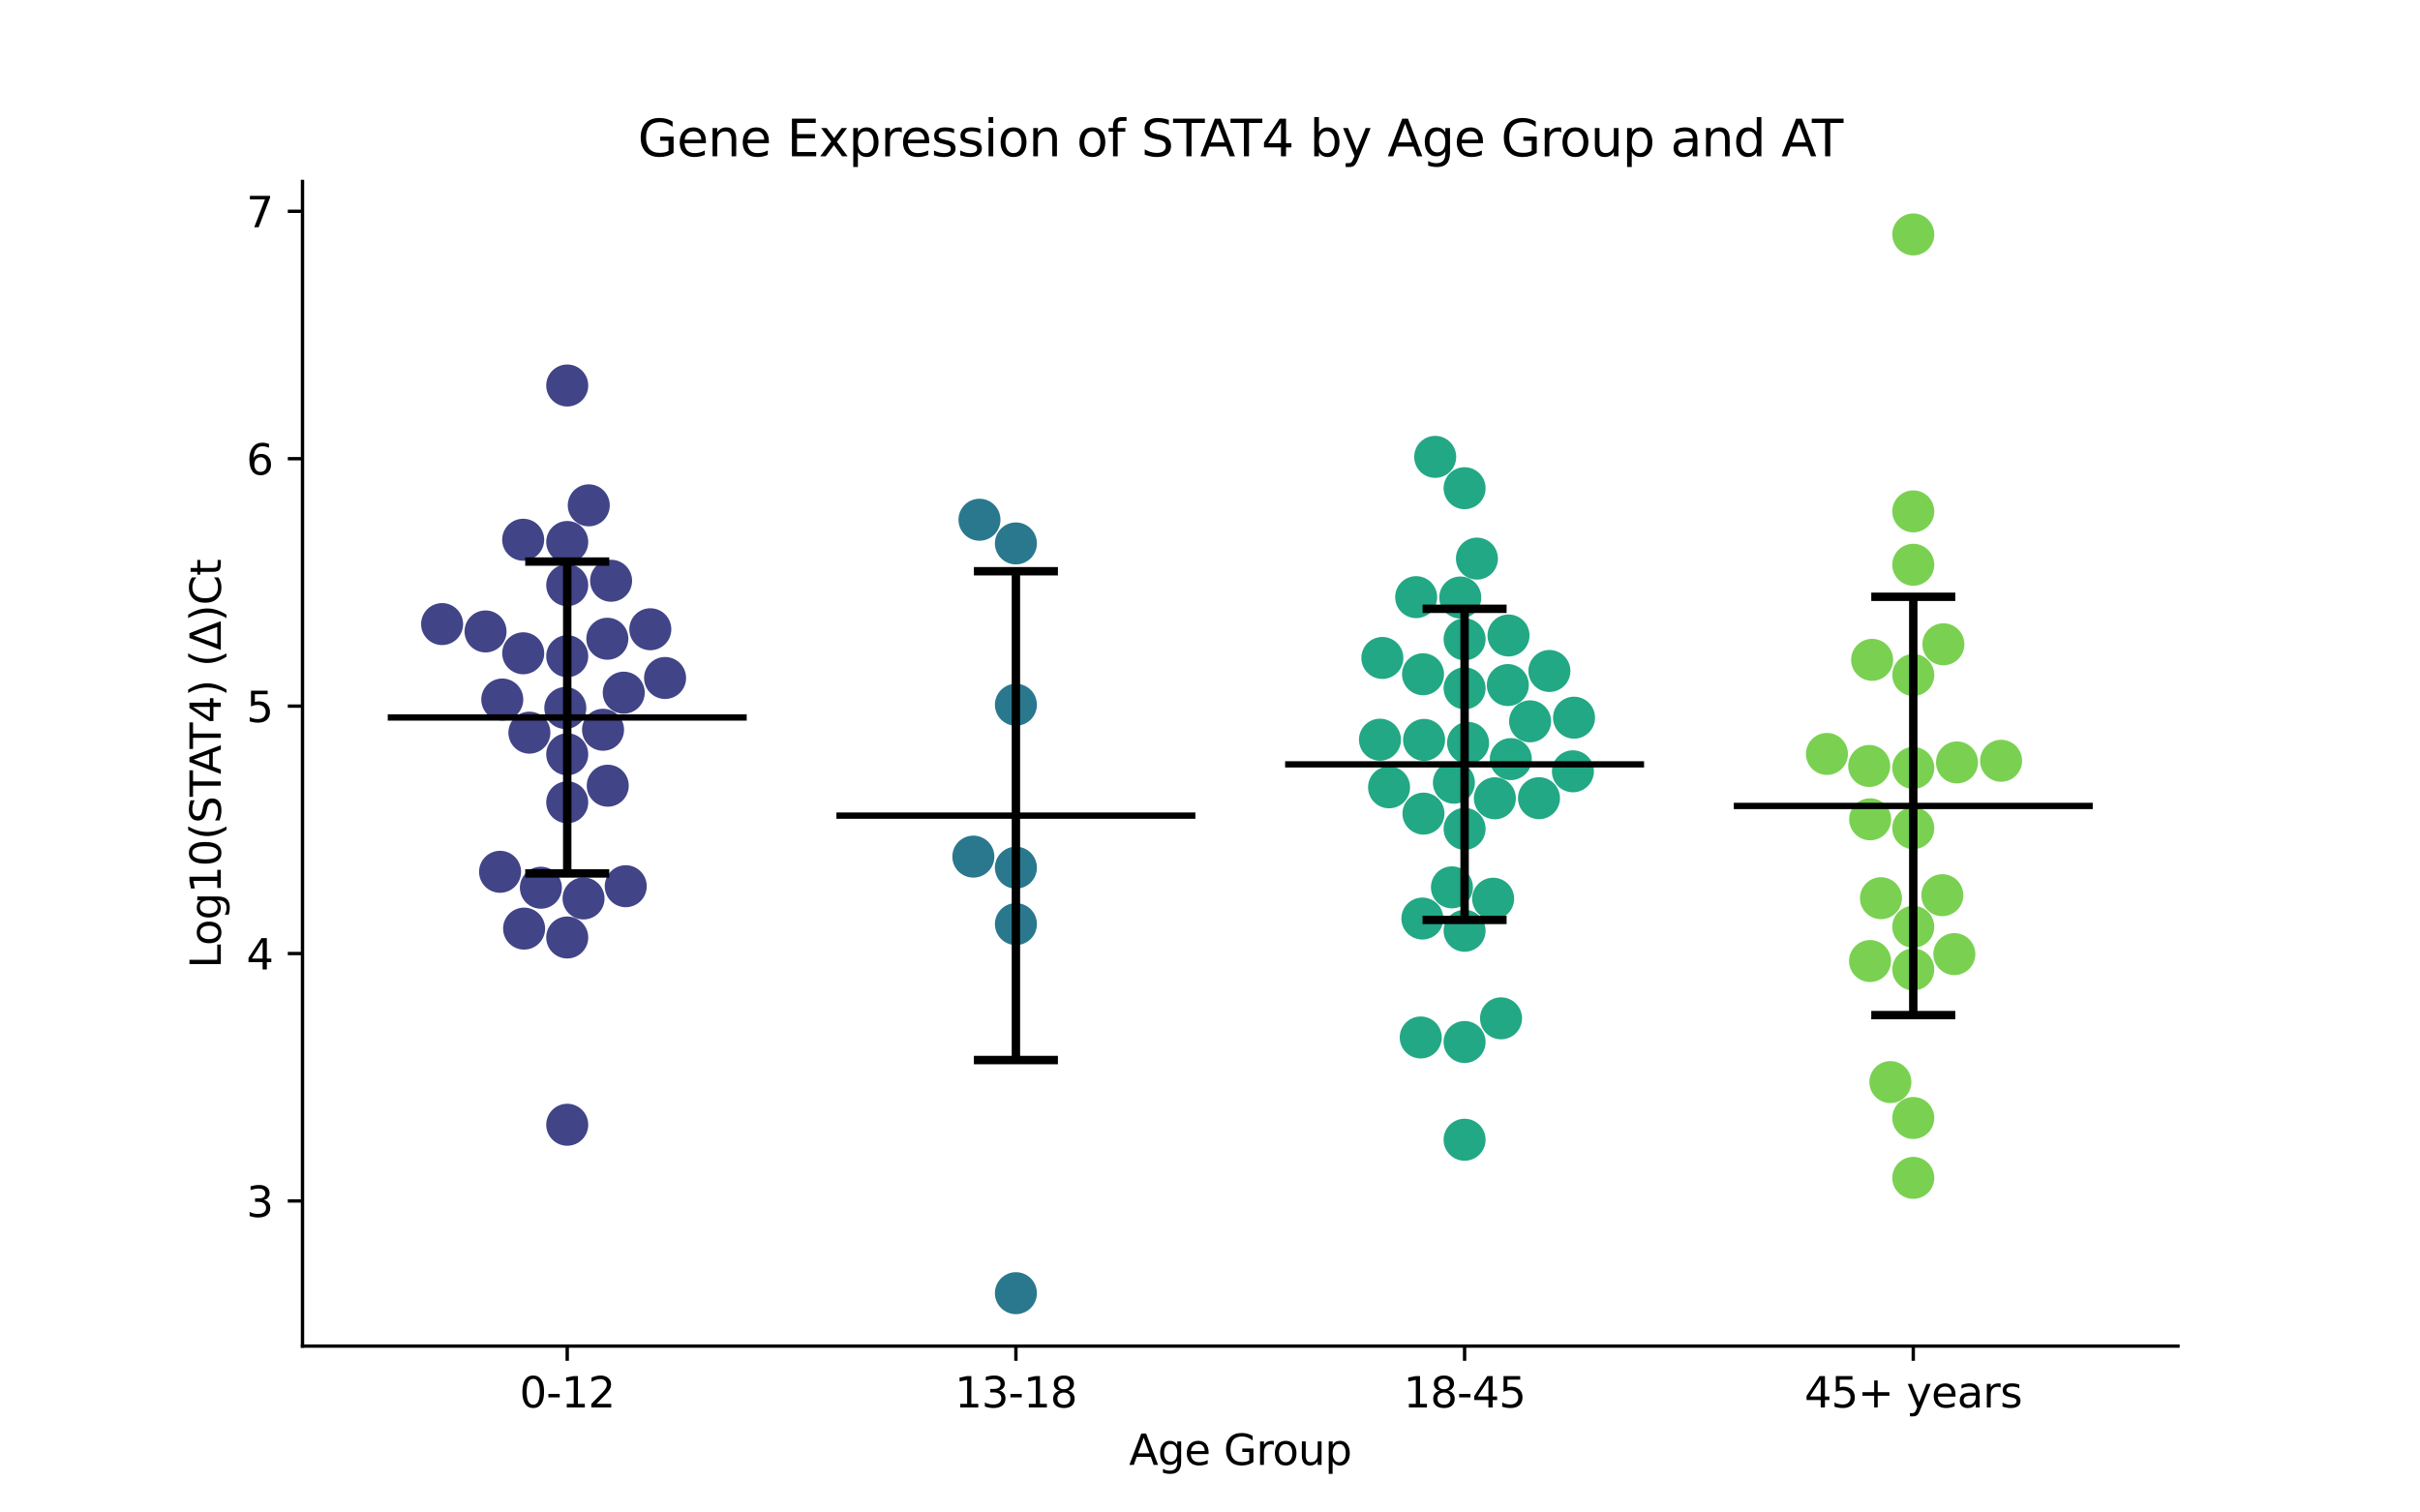 <?xml version="1.0" encoding="utf-8" standalone="no"?>
<!DOCTYPE svg PUBLIC "-//W3C//DTD SVG 1.1//EN"
  "http://www.w3.org/Graphics/SVG/1.1/DTD/svg11.dtd">
<svg xmlns:xlink="http://www.w3.org/1999/xlink" width="576pt" height="360pt" viewBox="0 0 576 360" xmlns="http://www.w3.org/2000/svg" version="1.1">
 <defs>
  <style type="text/css">*{stroke-linejoin: round; stroke-linecap: butt}</style>
 </defs>
 <g id="figure_1">
  <g id="patch_1">
   <path d="M 0 360 
L 576 360 
L 576 0 
L 0 0 
z
" style="fill: #ffffff"/>
  </g>
  <g id="axes_1">
   <g id="patch_2">
    <path d="M 72 320.4 
L 518.4 320.4 
L 518.4 43.2 
L 72 43.2 
z
" style="fill: #ffffff"/>
   </g>
   <g id="PathCollection_1">
    <defs>
     <path id="C0_0_01f8e8cace" d="M 0 5 
C 1.326 5 2.598 4.473 3.536 3.536 
C 4.473 2.598 5 1.326 5 -0 
C 5 -1.326 4.473 -2.598 3.536 -3.536 
C 2.598 -4.473 1.326 -5 0 -5 
C -1.326 -5 -2.598 -4.473 -3.536 -3.536 
C -4.473 -2.598 -5 -1.326 -5 0 
C -5 1.326 -4.473 2.598 -3.536 3.536 
C -2.598 4.473 -1.326 5 0 5 
z
"/>
    </defs>
    <g clip-path="url(#p1a1a4880b8)">
     <use xlink:href="#C0_0_01f8e8cace" x="135.009" y="267.712" style="fill: #414487"/>
    </g>
    <g clip-path="url(#p1a1a4880b8)">
     <use xlink:href="#C0_0_01f8e8cace" x="140.138" y="120.281" style="fill: #414487"/>
    </g>
    <g clip-path="url(#p1a1a4880b8)">
     <use xlink:href="#C0_0_01f8e8cace" x="124.524" y="128.469" style="fill: #414487"/>
    </g>
    <g clip-path="url(#p1a1a4880b8)">
     <use xlink:href="#C0_0_01f8e8cace" x="119.55" y="166.5" style="fill: #414487"/>
    </g>
    <g clip-path="url(#p1a1a4880b8)">
     <use xlink:href="#C0_0_01f8e8cace" x="145.45" y="138.232" style="fill: #414487"/>
    </g>
    <g clip-path="url(#p1a1a4880b8)">
     <use xlink:href="#C0_0_01f8e8cace" x="135.009" y="179.534" style="fill: #414487"/>
    </g>
    <g clip-path="url(#p1a1a4880b8)">
     <use xlink:href="#C0_0_01f8e8cace" x="135.009" y="91.756" style="fill: #414487"/>
    </g>
    <g clip-path="url(#p1a1a4880b8)">
     <use xlink:href="#C0_0_01f8e8cace" x="126.007" y="174.386" style="fill: #414487"/>
    </g>
    <g clip-path="url(#p1a1a4880b8)">
     <use xlink:href="#C0_0_01f8e8cace" x="144.654" y="187.012" style="fill: #414487"/>
    </g>
    <g clip-path="url(#p1a1a4880b8)">
     <use xlink:href="#C0_0_01f8e8cace" x="144.558" y="152.033" style="fill: #414487"/>
    </g>
    <g clip-path="url(#p1a1a4880b8)">
     <use xlink:href="#C0_0_01f8e8cace" x="135.009" y="190.963" style="fill: #414487"/>
    </g>
    <g clip-path="url(#p1a1a4880b8)">
     <use xlink:href="#C0_0_01f8e8cace" x="135.009" y="156.191" style="fill: #414487"/>
    </g>
    <g clip-path="url(#p1a1a4880b8)">
     <use xlink:href="#C0_0_01f8e8cace" x="154.787" y="149.775" style="fill: #414487"/>
    </g>
    <g clip-path="url(#p1a1a4880b8)">
     <use xlink:href="#C0_0_01f8e8cace" x="135.009" y="139.283" style="fill: #414487"/>
    </g>
    <g clip-path="url(#p1a1a4880b8)">
     <use xlink:href="#C0_0_01f8e8cace" x="124.746" y="221.025" style="fill: #414487"/>
    </g>
    <g clip-path="url(#p1a1a4880b8)">
     <use xlink:href="#C0_0_01f8e8cace" x="105.228" y="148.545" style="fill: #414487"/>
    </g>
    <g clip-path="url(#p1a1a4880b8)">
     <use xlink:href="#C0_0_01f8e8cace" x="148.938" y="210.935" style="fill: #414487"/>
    </g>
    <g clip-path="url(#p1a1a4880b8)">
     <use xlink:href="#C0_0_01f8e8cace" x="134.551" y="168.519" style="fill: #414487"/>
    </g>
    <g clip-path="url(#p1a1a4880b8)">
     <use xlink:href="#C0_0_01f8e8cace" x="135.009" y="223.138" style="fill: #414487"/>
    </g>
    <g clip-path="url(#p1a1a4880b8)">
     <use xlink:href="#C0_0_01f8e8cace" x="138.893" y="213.847" style="fill: #414487"/>
    </g>
    <g clip-path="url(#p1a1a4880b8)">
     <use xlink:href="#C0_0_01f8e8cace" x="124.534" y="155.495" style="fill: #414487"/>
    </g>
    <g clip-path="url(#p1a1a4880b8)">
     <use xlink:href="#C0_0_01f8e8cace" x="119.025" y="207.505" style="fill: #414487"/>
    </g>
    <g clip-path="url(#p1a1a4880b8)">
     <use xlink:href="#C0_0_01f8e8cace" x="135.009" y="129.006" style="fill: #414487"/>
    </g>
    <g clip-path="url(#p1a1a4880b8)">
     <use xlink:href="#C0_0_01f8e8cace" x="158.301" y="161.373" style="fill: #414487"/>
    </g>
    <g clip-path="url(#p1a1a4880b8)">
     <use xlink:href="#C0_0_01f8e8cace" x="143.534" y="173.697" style="fill: #414487"/>
    </g>
    <g clip-path="url(#p1a1a4880b8)">
     <use xlink:href="#C0_0_01f8e8cace" x="115.566" y="150.294" style="fill: #414487"/>
    </g>
    <g clip-path="url(#p1a1a4880b8)">
     <use xlink:href="#C0_0_01f8e8cace" x="128.74" y="211.298" style="fill: #414487"/>
    </g>
    <g clip-path="url(#p1a1a4880b8)">
     <use xlink:href="#C0_0_01f8e8cace" x="148.463" y="164.867" style="fill: #414487"/>
    </g>
   </g>
   <g id="PathCollection_2">
    <defs>
     <path id="C1_0_da33f4b03c" d="M 0 5 
C 1.326 5 2.598 4.473 3.536 3.536 
C 4.473 2.598 5 1.326 5 -0 
C 5 -1.326 4.473 -2.598 3.536 -3.536 
C 2.598 -4.473 1.326 -5 0 -5 
C -1.326 -5 -2.598 -4.473 -3.536 -3.536 
C -4.473 -2.598 -5 -1.326 -5 0 
C -5 1.326 -4.473 2.598 -3.536 3.536 
C -2.598 4.473 -1.326 5 0 5 
z
"/>
    </defs>
    <g clip-path="url(#p1a1a4880b8)">
     <use xlink:href="#C1_0_da33f4b03c" x="241.803" y="307.8" style="fill: #2a788e"/>
    </g>
    <g clip-path="url(#p1a1a4880b8)">
     <use xlink:href="#C1_0_da33f4b03c" x="241.803" y="129.346" style="fill: #2a788e"/>
    </g>
    <g clip-path="url(#p1a1a4880b8)">
     <use xlink:href="#C1_0_da33f4b03c" x="233.131" y="123.708" style="fill: #2a788e"/>
    </g>
    <g clip-path="url(#p1a1a4880b8)">
     <use xlink:href="#C1_0_da33f4b03c" x="241.803" y="206.521" style="fill: #2a788e"/>
    </g>
    <g clip-path="url(#p1a1a4880b8)">
     <use xlink:href="#C1_0_da33f4b03c" x="231.672" y="203.894" style="fill: #2a788e"/>
    </g>
    <g clip-path="url(#p1a1a4880b8)">
     <use xlink:href="#C1_0_da33f4b03c" x="241.803" y="167.746" style="fill: #2a788e"/>
    </g>
    <g clip-path="url(#p1a1a4880b8)">
     <use xlink:href="#C1_0_da33f4b03c" x="241.803" y="219.955" style="fill: #2a788e"/>
    </g>
   </g>
   <g id="PathCollection_3">
    <defs>
     <path id="C2_0_74a6cdf546" d="M 0 5 
C 1.326 5 2.598 4.473 3.536 3.536 
C 4.473 2.598 5 1.326 5 -0 
C 5 -1.326 4.473 -2.598 3.536 -3.536 
C 2.598 -4.473 1.326 -5 0 -5 
C -1.326 -5 -2.598 -4.473 -3.536 -3.536 
C -4.473 -2.598 -5 -1.326 -5 0 
C -5 1.326 -4.473 2.598 -3.536 3.536 
C -2.598 4.473 -1.326 5 0 5 
z
"/>
    </defs>
    <g clip-path="url(#p1a1a4880b8)">
     <use xlink:href="#C2_0_74a6cdf546" x="359.595" y="180.684" style="fill: #22a884"/>
    </g>
    <g clip-path="url(#p1a1a4880b8)">
     <use xlink:href="#C2_0_74a6cdf546" x="366.305" y="189.982" style="fill: #22a884"/>
    </g>
    <g clip-path="url(#p1a1a4880b8)">
     <use xlink:href="#C2_0_74a6cdf546" x="374.647" y="170.824" style="fill: #22a884"/>
    </g>
    <g clip-path="url(#p1a1a4880b8)">
     <use xlink:href="#C2_0_74a6cdf546" x="364.187" y="171.691" style="fill: #22a884"/>
    </g>
    <g clip-path="url(#p1a1a4880b8)">
     <use xlink:href="#C2_0_74a6cdf546" x="348.597" y="152.17" style="fill: #22a884"/>
    </g>
    <g clip-path="url(#p1a1a4880b8)">
     <use xlink:href="#C2_0_74a6cdf546" x="351.532" y="132.958" style="fill: #22a884"/>
    </g>
    <g clip-path="url(#p1a1a4880b8)">
     <use xlink:href="#C2_0_74a6cdf546" x="359.053" y="151.257" style="fill: #22a884"/>
    </g>
    <g clip-path="url(#p1a1a4880b8)">
     <use xlink:href="#C2_0_74a6cdf546" x="329.024" y="156.605" style="fill: #22a884"/>
    </g>
    <g clip-path="url(#p1a1a4880b8)">
     <use xlink:href="#C2_0_74a6cdf546" x="338.954" y="176.11" style="fill: #22a884"/>
    </g>
    <g clip-path="url(#p1a1a4880b8)">
     <use xlink:href="#C2_0_74a6cdf546" x="348.597" y="163.83" style="fill: #22a884"/>
    </g>
    <g clip-path="url(#p1a1a4880b8)">
     <use xlink:href="#C2_0_74a6cdf546" x="349.427" y="176.829" style="fill: #22a884"/>
    </g>
    <g clip-path="url(#p1a1a4880b8)">
     <use xlink:href="#C2_0_74a6cdf546" x="330.62" y="187.4" style="fill: #22a884"/>
    </g>
    <g clip-path="url(#p1a1a4880b8)">
     <use xlink:href="#C2_0_74a6cdf546" x="374.378" y="183.588" style="fill: #22a884"/>
    </g>
    <g clip-path="url(#p1a1a4880b8)">
     <use xlink:href="#C2_0_74a6cdf546" x="348.597" y="221.539" style="fill: #22a884"/>
    </g>
    <g clip-path="url(#p1a1a4880b8)">
     <use xlink:href="#C2_0_74a6cdf546" x="346.055" y="186.299" style="fill: #22a884"/>
    </g>
    <g clip-path="url(#p1a1a4880b8)">
     <use xlink:href="#C2_0_74a6cdf546" x="338.55" y="218.632" style="fill: #22a884"/>
    </g>
    <g clip-path="url(#p1a1a4880b8)">
     <use xlink:href="#C2_0_74a6cdf546" x="347.569" y="142.218" style="fill: #22a884"/>
    </g>
    <g clip-path="url(#p1a1a4880b8)">
     <use xlink:href="#C2_0_74a6cdf546" x="338.812" y="193.655" style="fill: #22a884"/>
    </g>
    <g clip-path="url(#p1a1a4880b8)">
     <use xlink:href="#C2_0_74a6cdf546" x="355.391" y="213.915" style="fill: #22a884"/>
    </g>
    <g clip-path="url(#p1a1a4880b8)">
     <use xlink:href="#C2_0_74a6cdf546" x="328.454" y="176.061" style="fill: #22a884"/>
    </g>
    <g clip-path="url(#p1a1a4880b8)">
     <use xlink:href="#C2_0_74a6cdf546" x="345.584" y="211.208" style="fill: #22a884"/>
    </g>
    <g clip-path="url(#p1a1a4880b8)">
     <use xlink:href="#C2_0_74a6cdf546" x="368.782" y="159.705" style="fill: #22a884"/>
    </g>
    <g clip-path="url(#p1a1a4880b8)">
     <use xlink:href="#C2_0_74a6cdf546" x="348.597" y="197.281" style="fill: #22a884"/>
    </g>
    <g clip-path="url(#p1a1a4880b8)">
     <use xlink:href="#C2_0_74a6cdf546" x="337.069" y="142.133" style="fill: #22a884"/>
    </g>
    <g clip-path="url(#p1a1a4880b8)">
     <use xlink:href="#C2_0_74a6cdf546" x="348.597" y="116.201" style="fill: #22a884"/>
    </g>
    <g clip-path="url(#p1a1a4880b8)">
     <use xlink:href="#C2_0_74a6cdf546" x="357.271" y="242.383" style="fill: #22a884"/>
    </g>
    <g clip-path="url(#p1a1a4880b8)">
     <use xlink:href="#C2_0_74a6cdf546" x="358.89" y="163.056" style="fill: #22a884"/>
    </g>
    <g clip-path="url(#p1a1a4880b8)">
     <use xlink:href="#C2_0_74a6cdf546" x="338.703" y="160.483" style="fill: #22a884"/>
    </g>
    <g clip-path="url(#p1a1a4880b8)">
     <use xlink:href="#C2_0_74a6cdf546" x="348.597" y="248.018" style="fill: #22a884"/>
    </g>
    <g clip-path="url(#p1a1a4880b8)">
     <use xlink:href="#C2_0_74a6cdf546" x="338.158" y="246.94" style="fill: #22a884"/>
    </g>
    <g clip-path="url(#p1a1a4880b8)">
     <use xlink:href="#C2_0_74a6cdf546" x="348.597" y="271.281" style="fill: #22a884"/>
    </g>
    <g clip-path="url(#p1a1a4880b8)">
     <use xlink:href="#C2_0_74a6cdf546" x="355.805" y="190.01" style="fill: #22a884"/>
    </g>
    <g clip-path="url(#p1a1a4880b8)">
     <use xlink:href="#C2_0_74a6cdf546" x="341.6" y="108.745" style="fill: #22a884"/>
    </g>
   </g>
   <g id="PathCollection_4">
    <defs>
     <path id="C3_0_80ce9f591c" d="M 0 5 
C 1.326 5 2.598 4.473 3.536 3.536 
C 4.473 2.598 5 1.326 5 -0 
C 5 -1.326 4.473 -2.598 3.536 -3.536 
C 2.598 -4.473 1.326 -5 0 -5 
C -1.326 -5 -2.598 -4.473 -3.536 -3.536 
C -4.473 -2.598 -5 -1.326 -5 0 
C -5 1.326 -4.473 2.598 -3.536 3.536 
C -2.598 4.473 -1.326 5 0 5 
z
"/>
    </defs>
    <g clip-path="url(#p1a1a4880b8)">
     <use xlink:href="#C3_0_80ce9f591c" x="455.391" y="220.597" style="fill: #7ad151"/>
    </g>
    <g clip-path="url(#p1a1a4880b8)">
     <use xlink:href="#C3_0_80ce9f591c" x="462.307" y="213.072" style="fill: #7ad151"/>
    </g>
    <g clip-path="url(#p1a1a4880b8)">
     <use xlink:href="#C3_0_80ce9f591c" x="455.391" y="230.743" style="fill: #7ad151"/>
    </g>
    <g clip-path="url(#p1a1a4880b8)">
     <use xlink:href="#C3_0_80ce9f591c" x="455.391" y="134.427" style="fill: #7ad151"/>
    </g>
    <g clip-path="url(#p1a1a4880b8)">
     <use xlink:href="#C3_0_80ce9f591c" x="447.7" y="213.789" style="fill: #7ad151"/>
    </g>
    <g clip-path="url(#p1a1a4880b8)">
     <use xlink:href="#C3_0_80ce9f591c" x="455.391" y="160.66" style="fill: #7ad151"/>
    </g>
    <g clip-path="url(#p1a1a4880b8)">
     <use xlink:href="#C3_0_80ce9f591c" x="476.292" y="181.078" style="fill: #7ad151"/>
    </g>
    <g clip-path="url(#p1a1a4880b8)">
     <use xlink:href="#C3_0_80ce9f591c" x="445.126" y="195.015" style="fill: #7ad151"/>
    </g>
    <g clip-path="url(#p1a1a4880b8)">
     <use xlink:href="#C3_0_80ce9f591c" x="449.938" y="257.558" style="fill: #7ad151"/>
    </g>
    <g clip-path="url(#p1a1a4880b8)">
     <use xlink:href="#C3_0_80ce9f591c" x="455.391" y="121.718" style="fill: #7ad151"/>
    </g>
    <g clip-path="url(#p1a1a4880b8)">
     <use xlink:href="#C3_0_80ce9f591c" x="462.557" y="153.35" style="fill: #7ad151"/>
    </g>
    <g clip-path="url(#p1a1a4880b8)">
     <use xlink:href="#C3_0_80ce9f591c" x="455.391" y="280.356" style="fill: #7ad151"/>
    </g>
    <g clip-path="url(#p1a1a4880b8)">
     <use xlink:href="#C3_0_80ce9f591c" x="455.391" y="266.104" style="fill: #7ad151"/>
    </g>
    <g clip-path="url(#p1a1a4880b8)">
     <use xlink:href="#C3_0_80ce9f591c" x="455.391" y="182.79" style="fill: #7ad151"/>
    </g>
    <g clip-path="url(#p1a1a4880b8)">
     <use xlink:href="#C3_0_80ce9f591c" x="455.391" y="197.118" style="fill: #7ad151"/>
    </g>
    <g clip-path="url(#p1a1a4880b8)">
     <use xlink:href="#C3_0_80ce9f591c" x="445.103" y="228.746" style="fill: #7ad151"/>
    </g>
    <g clip-path="url(#p1a1a4880b8)">
     <use xlink:href="#C3_0_80ce9f591c" x="465.166" y="227.092" style="fill: #7ad151"/>
    </g>
    <g clip-path="url(#p1a1a4880b8)">
     <use xlink:href="#C3_0_80ce9f591c" x="465.8" y="181.473" style="fill: #7ad151"/>
    </g>
    <g clip-path="url(#p1a1a4880b8)">
     <use xlink:href="#C3_0_80ce9f591c" x="434.843" y="179.451" style="fill: #7ad151"/>
    </g>
    <g clip-path="url(#p1a1a4880b8)">
     <use xlink:href="#C3_0_80ce9f591c" x="444.903" y="182.315" style="fill: #7ad151"/>
    </g>
    <g clip-path="url(#p1a1a4880b8)">
     <use xlink:href="#C3_0_80ce9f591c" x="445.598" y="157.055" style="fill: #7ad151"/>
    </g>
    <g clip-path="url(#p1a1a4880b8)">
     <use xlink:href="#C3_0_80ce9f591c" x="455.391" y="55.8" style="fill: #7ad151"/>
    </g>
   </g>
   <g id="matplotlib.axis_1">
    <g id="xtick_1">
     <g id="line2d_1">
      <defs>
       <path id="m874bbdb055" d="M 0 0 
L 0 3.5 
" style="stroke: #000000; stroke-width: 0.8"/>
      </defs>
      <g>
       <use xlink:href="#m874bbdb055" x="135.009" y="320.4" style="stroke: #000000; stroke-width: 0.8"/>
      </g>
     </g>
     <g id="text_1">
      <!-- 0-12 -->
      <g transform="translate(123.661 334.998) scale(0.1 -0.1)">
       <defs>
        <path id="DejaVuSans-30" d="M 2034 4250 
Q 1547 4250 1301 3770 
Q 1056 3291 1056 2328 
Q 1056 1369 1301 889 
Q 1547 409 2034 409 
Q 2525 409 2770 889 
Q 3016 1369 3016 2328 
Q 3016 3291 2770 3770 
Q 2525 4250 2034 4250 
z
M 2034 4750 
Q 2819 4750 3233 4129 
Q 3647 3509 3647 2328 
Q 3647 1150 3233 529 
Q 2819 -91 2034 -91 
Q 1250 -91 836 529 
Q 422 1150 422 2328 
Q 422 3509 836 4129 
Q 1250 4750 2034 4750 
z
" transform="scale(0.016)"/>
        <path id="DejaVuSans-2d" d="M 313 2009 
L 1997 2009 
L 1997 1497 
L 313 1497 
L 313 2009 
z
" transform="scale(0.016)"/>
        <path id="DejaVuSans-31" d="M 794 531 
L 1825 531 
L 1825 4091 
L 703 3866 
L 703 4441 
L 1819 4666 
L 2450 4666 
L 2450 531 
L 3481 531 
L 3481 0 
L 794 0 
L 794 531 
z
" transform="scale(0.016)"/>
        <path id="DejaVuSans-32" d="M 1228 531 
L 3431 531 
L 3431 0 
L 469 0 
L 469 531 
Q 828 903 1448 1529 
Q 2069 2156 2228 2338 
Q 2531 2678 2651 2914 
Q 2772 3150 2772 3378 
Q 2772 3750 2511 3984 
Q 2250 4219 1831 4219 
Q 1534 4219 1204 4116 
Q 875 4013 500 3803 
L 500 4441 
Q 881 4594 1212 4672 
Q 1544 4750 1819 4750 
Q 2544 4750 2975 4387 
Q 3406 4025 3406 3419 
Q 3406 3131 3298 2873 
Q 3191 2616 2906 2266 
Q 2828 2175 2409 1742 
Q 1991 1309 1228 531 
z
" transform="scale(0.016)"/>
       </defs>
       <use xlink:href="#DejaVuSans-30"/>
       <use xlink:href="#DejaVuSans-2d" x="63.623"/>
       <use xlink:href="#DejaVuSans-31" x="99.707"/>
       <use xlink:href="#DejaVuSans-32" x="163.33"/>
      </g>
     </g>
    </g>
    <g id="xtick_2">
     <g id="line2d_2">
      <g>
       <use xlink:href="#m874bbdb055" x="241.803" y="320.4" style="stroke: #000000; stroke-width: 0.8"/>
      </g>
     </g>
     <g id="text_2">
      <!-- 13-18 -->
      <g transform="translate(227.274 334.998) scale(0.1 -0.1)">
       <defs>
        <path id="DejaVuSans-33" d="M 2597 2516 
Q 3050 2419 3304 2112 
Q 3559 1806 3559 1356 
Q 3559 666 3084 287 
Q 2609 -91 1734 -91 
Q 1441 -91 1130 -33 
Q 819 25 488 141 
L 488 750 
Q 750 597 1062 519 
Q 1375 441 1716 441 
Q 2309 441 2620 675 
Q 2931 909 2931 1356 
Q 2931 1769 2642 2001 
Q 2353 2234 1838 2234 
L 1294 2234 
L 1294 2753 
L 1863 2753 
Q 2328 2753 2575 2939 
Q 2822 3125 2822 3475 
Q 2822 3834 2567 4026 
Q 2313 4219 1838 4219 
Q 1578 4219 1281 4162 
Q 984 4106 628 3988 
L 628 4550 
Q 988 4650 1302 4700 
Q 1616 4750 1894 4750 
Q 2613 4750 3031 4423 
Q 3450 4097 3450 3541 
Q 3450 3153 3228 2886 
Q 3006 2619 2597 2516 
z
" transform="scale(0.016)"/>
        <path id="DejaVuSans-38" d="M 2034 2216 
Q 1584 2216 1326 1975 
Q 1069 1734 1069 1313 
Q 1069 891 1326 650 
Q 1584 409 2034 409 
Q 2484 409 2743 651 
Q 3003 894 3003 1313 
Q 3003 1734 2745 1975 
Q 2488 2216 2034 2216 
z
M 1403 2484 
Q 997 2584 770 2862 
Q 544 3141 544 3541 
Q 544 4100 942 4425 
Q 1341 4750 2034 4750 
Q 2731 4750 3128 4425 
Q 3525 4100 3525 3541 
Q 3525 3141 3298 2862 
Q 3072 2584 2669 2484 
Q 3125 2378 3379 2068 
Q 3634 1759 3634 1313 
Q 3634 634 3220 271 
Q 2806 -91 2034 -91 
Q 1263 -91 848 271 
Q 434 634 434 1313 
Q 434 1759 690 2068 
Q 947 2378 1403 2484 
z
M 1172 3481 
Q 1172 3119 1398 2916 
Q 1625 2713 2034 2713 
Q 2441 2713 2670 2916 
Q 2900 3119 2900 3481 
Q 2900 3844 2670 4047 
Q 2441 4250 2034 4250 
Q 1625 4250 1398 4047 
Q 1172 3844 1172 3481 
z
" transform="scale(0.016)"/>
       </defs>
       <use xlink:href="#DejaVuSans-31"/>
       <use xlink:href="#DejaVuSans-33" x="63.623"/>
       <use xlink:href="#DejaVuSans-2d" x="127.246"/>
       <use xlink:href="#DejaVuSans-31" x="163.33"/>
       <use xlink:href="#DejaVuSans-38" x="226.953"/>
      </g>
     </g>
    </g>
    <g id="xtick_3">
     <g id="line2d_3">
      <g>
       <use xlink:href="#m874bbdb055" x="348.597" y="320.4" style="stroke: #000000; stroke-width: 0.8"/>
      </g>
     </g>
     <g id="text_3">
      <!-- 18-45 -->
      <g transform="translate(334.068 334.998) scale(0.1 -0.1)">
       <defs>
        <path id="DejaVuSans-34" d="M 2419 4116 
L 825 1625 
L 2419 1625 
L 2419 4116 
z
M 2253 4666 
L 3047 4666 
L 3047 1625 
L 3713 1625 
L 3713 1100 
L 3047 1100 
L 3047 0 
L 2419 0 
L 2419 1100 
L 313 1100 
L 313 1709 
L 2253 4666 
z
" transform="scale(0.016)"/>
        <path id="DejaVuSans-35" d="M 691 4666 
L 3169 4666 
L 3169 4134 
L 1269 4134 
L 1269 2991 
Q 1406 3038 1543 3061 
Q 1681 3084 1819 3084 
Q 2600 3084 3056 2656 
Q 3513 2228 3513 1497 
Q 3513 744 3044 326 
Q 2575 -91 1722 -91 
Q 1428 -91 1123 -41 
Q 819 9 494 109 
L 494 744 
Q 775 591 1075 516 
Q 1375 441 1709 441 
Q 2250 441 2565 725 
Q 2881 1009 2881 1497 
Q 2881 1984 2565 2268 
Q 2250 2553 1709 2553 
Q 1456 2553 1204 2497 
Q 953 2441 691 2322 
L 691 4666 
z
" transform="scale(0.016)"/>
       </defs>
       <use xlink:href="#DejaVuSans-31"/>
       <use xlink:href="#DejaVuSans-38" x="63.623"/>
       <use xlink:href="#DejaVuSans-2d" x="127.246"/>
       <use xlink:href="#DejaVuSans-34" x="163.33"/>
       <use xlink:href="#DejaVuSans-35" x="226.953"/>
      </g>
     </g>
    </g>
    <g id="xtick_4">
     <g id="line2d_4">
      <g>
       <use xlink:href="#m874bbdb055" x="455.391" y="320.4" style="stroke: #000000; stroke-width: 0.8"/>
      </g>
     </g>
     <g id="text_4">
      <!-- 45+ years -->
      <g transform="translate(429.49 334.998) scale(0.1 -0.1)">
       <defs>
        <path id="DejaVuSans-2b" d="M 2944 4013 
L 2944 2272 
L 4684 2272 
L 4684 1741 
L 2944 1741 
L 2944 0 
L 2419 0 
L 2419 1741 
L 678 1741 
L 678 2272 
L 2419 2272 
L 2419 4013 
L 2944 4013 
z
" transform="scale(0.016)"/>
        <path id="DejaVuSans-20" transform="scale(0.016)"/>
        <path id="DejaVuSans-79" d="M 2059 -325 
Q 1816 -950 1584 -1140 
Q 1353 -1331 966 -1331 
L 506 -1331 
L 506 -850 
L 844 -850 
Q 1081 -850 1212 -737 
Q 1344 -625 1503 -206 
L 1606 56 
L 191 3500 
L 800 3500 
L 1894 763 
L 2988 3500 
L 3597 3500 
L 2059 -325 
z
" transform="scale(0.016)"/>
        <path id="DejaVuSans-65" d="M 3597 1894 
L 3597 1613 
L 953 1613 
Q 991 1019 1311 708 
Q 1631 397 2203 397 
Q 2534 397 2845 478 
Q 3156 559 3463 722 
L 3463 178 
Q 3153 47 2828 -22 
Q 2503 -91 2169 -91 
Q 1331 -91 842 396 
Q 353 884 353 1716 
Q 353 2575 817 3079 
Q 1281 3584 2069 3584 
Q 2775 3584 3186 3129 
Q 3597 2675 3597 1894 
z
M 3022 2063 
Q 3016 2534 2758 2815 
Q 2500 3097 2075 3097 
Q 1594 3097 1305 2825 
Q 1016 2553 972 2059 
L 3022 2063 
z
" transform="scale(0.016)"/>
        <path id="DejaVuSans-61" d="M 2194 1759 
Q 1497 1759 1228 1600 
Q 959 1441 959 1056 
Q 959 750 1161 570 
Q 1363 391 1709 391 
Q 2188 391 2477 730 
Q 2766 1069 2766 1631 
L 2766 1759 
L 2194 1759 
z
M 3341 1997 
L 3341 0 
L 2766 0 
L 2766 531 
Q 2569 213 2275 61 
Q 1981 -91 1556 -91 
Q 1019 -91 701 211 
Q 384 513 384 1019 
Q 384 1609 779 1909 
Q 1175 2209 1959 2209 
L 2766 2209 
L 2766 2266 
Q 2766 2663 2505 2880 
Q 2244 3097 1772 3097 
Q 1472 3097 1187 3025 
Q 903 2953 641 2809 
L 641 3341 
Q 956 3463 1253 3523 
Q 1550 3584 1831 3584 
Q 2591 3584 2966 3190 
Q 3341 2797 3341 1997 
z
" transform="scale(0.016)"/>
        <path id="DejaVuSans-72" d="M 2631 2963 
Q 2534 3019 2420 3045 
Q 2306 3072 2169 3072 
Q 1681 3072 1420 2755 
Q 1159 2438 1159 1844 
L 1159 0 
L 581 0 
L 581 3500 
L 1159 3500 
L 1159 2956 
Q 1341 3275 1631 3429 
Q 1922 3584 2338 3584 
Q 2397 3584 2469 3576 
Q 2541 3569 2628 3553 
L 2631 2963 
z
" transform="scale(0.016)"/>
        <path id="DejaVuSans-73" d="M 2834 3397 
L 2834 2853 
Q 2591 2978 2328 3040 
Q 2066 3103 1784 3103 
Q 1356 3103 1142 2972 
Q 928 2841 928 2578 
Q 928 2378 1081 2264 
Q 1234 2150 1697 2047 
L 1894 2003 
Q 2506 1872 2764 1633 
Q 3022 1394 3022 966 
Q 3022 478 2636 193 
Q 2250 -91 1575 -91 
Q 1294 -91 989 -36 
Q 684 19 347 128 
L 347 722 
Q 666 556 975 473 
Q 1284 391 1588 391 
Q 1994 391 2212 530 
Q 2431 669 2431 922 
Q 2431 1156 2273 1281 
Q 2116 1406 1581 1522 
L 1381 1569 
Q 847 1681 609 1914 
Q 372 2147 372 2553 
Q 372 3047 722 3315 
Q 1072 3584 1716 3584 
Q 2034 3584 2315 3537 
Q 2597 3491 2834 3397 
z
" transform="scale(0.016)"/>
       </defs>
       <use xlink:href="#DejaVuSans-34"/>
       <use xlink:href="#DejaVuSans-35" x="63.623"/>
       <use xlink:href="#DejaVuSans-2b" x="127.246"/>
       <use xlink:href="#DejaVuSans-20" x="211.035"/>
       <use xlink:href="#DejaVuSans-79" x="242.822"/>
       <use xlink:href="#DejaVuSans-65" x="302.002"/>
       <use xlink:href="#DejaVuSans-61" x="363.525"/>
       <use xlink:href="#DejaVuSans-72" x="424.805"/>
       <use xlink:href="#DejaVuSans-73" x="465.918"/>
      </g>
     </g>
    </g>
    <g id="text_5">
     <!-- Age Group -->
     <g transform="translate(268.72 348.677) scale(0.1 -0.1)">
      <defs>
       <path id="DejaVuSans-41" d="M 2188 4044 
L 1331 1722 
L 3047 1722 
L 2188 4044 
z
M 1831 4666 
L 2547 4666 
L 4325 0 
L 3669 0 
L 3244 1197 
L 1141 1197 
L 716 0 
L 50 0 
L 1831 4666 
z
" transform="scale(0.016)"/>
       <path id="DejaVuSans-67" d="M 2906 1791 
Q 2906 2416 2648 2759 
Q 2391 3103 1925 3103 
Q 1463 3103 1205 2759 
Q 947 2416 947 1791 
Q 947 1169 1205 825 
Q 1463 481 1925 481 
Q 2391 481 2648 825 
Q 2906 1169 2906 1791 
z
M 3481 434 
Q 3481 -459 3084 -895 
Q 2688 -1331 1869 -1331 
Q 1566 -1331 1297 -1286 
Q 1028 -1241 775 -1147 
L 775 -588 
Q 1028 -725 1275 -790 
Q 1522 -856 1778 -856 
Q 2344 -856 2625 -561 
Q 2906 -266 2906 331 
L 2906 616 
Q 2728 306 2450 153 
Q 2172 0 1784 0 
Q 1141 0 747 490 
Q 353 981 353 1791 
Q 353 2603 747 3093 
Q 1141 3584 1784 3584 
Q 2172 3584 2450 3431 
Q 2728 3278 2906 2969 
L 2906 3500 
L 3481 3500 
L 3481 434 
z
" transform="scale(0.016)"/>
       <path id="DejaVuSans-47" d="M 3809 666 
L 3809 1919 
L 2778 1919 
L 2778 2438 
L 4434 2438 
L 4434 434 
Q 4069 175 3628 42 
Q 3188 -91 2688 -91 
Q 1594 -91 976 548 
Q 359 1188 359 2328 
Q 359 3472 976 4111 
Q 1594 4750 2688 4750 
Q 3144 4750 3555 4637 
Q 3966 4525 4313 4306 
L 4313 3634 
Q 3963 3931 3569 4081 
Q 3175 4231 2741 4231 
Q 1884 4231 1454 3753 
Q 1025 3275 1025 2328 
Q 1025 1384 1454 906 
Q 1884 428 2741 428 
Q 3075 428 3337 486 
Q 3600 544 3809 666 
z
" transform="scale(0.016)"/>
       <path id="DejaVuSans-6f" d="M 1959 3097 
Q 1497 3097 1228 2736 
Q 959 2375 959 1747 
Q 959 1119 1226 758 
Q 1494 397 1959 397 
Q 2419 397 2687 759 
Q 2956 1122 2956 1747 
Q 2956 2369 2687 2733 
Q 2419 3097 1959 3097 
z
M 1959 3584 
Q 2709 3584 3137 3096 
Q 3566 2609 3566 1747 
Q 3566 888 3137 398 
Q 2709 -91 1959 -91 
Q 1206 -91 779 398 
Q 353 888 353 1747 
Q 353 2609 779 3096 
Q 1206 3584 1959 3584 
z
" transform="scale(0.016)"/>
       <path id="DejaVuSans-75" d="M 544 1381 
L 544 3500 
L 1119 3500 
L 1119 1403 
Q 1119 906 1312 657 
Q 1506 409 1894 409 
Q 2359 409 2629 706 
Q 2900 1003 2900 1516 
L 2900 3500 
L 3475 3500 
L 3475 0 
L 2900 0 
L 2900 538 
Q 2691 219 2414 64 
Q 2138 -91 1772 -91 
Q 1169 -91 856 284 
Q 544 659 544 1381 
z
M 1991 3584 
L 1991 3584 
z
" transform="scale(0.016)"/>
       <path id="DejaVuSans-70" d="M 1159 525 
L 1159 -1331 
L 581 -1331 
L 581 3500 
L 1159 3500 
L 1159 2969 
Q 1341 3281 1617 3432 
Q 1894 3584 2278 3584 
Q 2916 3584 3314 3078 
Q 3713 2572 3713 1747 
Q 3713 922 3314 415 
Q 2916 -91 2278 -91 
Q 1894 -91 1617 61 
Q 1341 213 1159 525 
z
M 3116 1747 
Q 3116 2381 2855 2742 
Q 2594 3103 2138 3103 
Q 1681 3103 1420 2742 
Q 1159 2381 1159 1747 
Q 1159 1113 1420 752 
Q 1681 391 2138 391 
Q 2594 391 2855 752 
Q 3116 1113 3116 1747 
z
" transform="scale(0.016)"/>
      </defs>
      <use xlink:href="#DejaVuSans-41"/>
      <use xlink:href="#DejaVuSans-67" x="68.408"/>
      <use xlink:href="#DejaVuSans-65" x="131.885"/>
      <use xlink:href="#DejaVuSans-20" x="193.408"/>
      <use xlink:href="#DejaVuSans-47" x="225.195"/>
      <use xlink:href="#DejaVuSans-72" x="302.686"/>
      <use xlink:href="#DejaVuSans-6f" x="341.549"/>
      <use xlink:href="#DejaVuSans-75" x="402.73"/>
      <use xlink:href="#DejaVuSans-70" x="466.109"/>
     </g>
    </g>
   </g>
   <g id="matplotlib.axis_2">
    <g id="ytick_1">
     <g id="line2d_5">
      <defs>
       <path id="m8155c8cd18" d="M 0 0 
L -3.5 0 
" style="stroke: #000000; stroke-width: 0.8"/>
      </defs>
      <g>
       <use xlink:href="#m8155c8cd18" x="72" y="285.848" style="stroke: #000000; stroke-width: 0.8"/>
      </g>
     </g>
     <g id="text_6">
      <!-- 3 -->
      <g transform="translate(58.638 289.647) scale(0.1 -0.1)">
       <use xlink:href="#DejaVuSans-33"/>
      </g>
     </g>
    </g>
    <g id="ytick_2">
     <g id="line2d_6">
      <g>
       <use xlink:href="#m8155c8cd18" x="72" y="226.956" style="stroke: #000000; stroke-width: 0.8"/>
      </g>
     </g>
     <g id="text_7">
      <!-- 4 -->
      <g transform="translate(58.638 230.756) scale(0.1 -0.1)">
       <use xlink:href="#DejaVuSans-34"/>
      </g>
     </g>
    </g>
    <g id="ytick_3">
     <g id="line2d_7">
      <g>
       <use xlink:href="#m8155c8cd18" x="72" y="168.065" style="stroke: #000000; stroke-width: 0.8"/>
      </g>
     </g>
     <g id="text_8">
      <!-- 5 -->
      <g transform="translate(58.638 171.864) scale(0.1 -0.1)">
       <use xlink:href="#DejaVuSans-35"/>
      </g>
     </g>
    </g>
    <g id="ytick_4">
     <g id="line2d_8">
      <g>
       <use xlink:href="#m8155c8cd18" x="72" y="109.173" style="stroke: #000000; stroke-width: 0.8"/>
      </g>
     </g>
     <g id="text_9">
      <!-- 6 -->
      <g transform="translate(58.638 112.972) scale(0.1 -0.1)">
       <defs>
        <path id="DejaVuSans-36" d="M 2113 2584 
Q 1688 2584 1439 2293 
Q 1191 2003 1191 1497 
Q 1191 994 1439 701 
Q 1688 409 2113 409 
Q 2538 409 2786 701 
Q 3034 994 3034 1497 
Q 3034 2003 2786 2293 
Q 2538 2584 2113 2584 
z
M 3366 4563 
L 3366 3988 
Q 3128 4100 2886 4159 
Q 2644 4219 2406 4219 
Q 1781 4219 1451 3797 
Q 1122 3375 1075 2522 
Q 1259 2794 1537 2939 
Q 1816 3084 2150 3084 
Q 2853 3084 3261 2657 
Q 3669 2231 3669 1497 
Q 3669 778 3244 343 
Q 2819 -91 2113 -91 
Q 1303 -91 875 529 
Q 447 1150 447 2328 
Q 447 3434 972 4092 
Q 1497 4750 2381 4750 
Q 2619 4750 2861 4703 
Q 3103 4656 3366 4563 
z
" transform="scale(0.016)"/>
       </defs>
       <use xlink:href="#DejaVuSans-36"/>
      </g>
     </g>
    </g>
    <g id="ytick_5">
     <g id="line2d_9">
      <g>
       <use xlink:href="#m8155c8cd18" x="72" y="50.281" style="stroke: #000000; stroke-width: 0.8"/>
      </g>
     </g>
     <g id="text_10">
      <!-- 7 -->
      <g transform="translate(58.638 54.08) scale(0.1 -0.1)">
       <defs>
        <path id="DejaVuSans-37" d="M 525 4666 
L 3525 4666 
L 3525 4397 
L 1831 0 
L 1172 0 
L 2766 4134 
L 525 4134 
L 525 4666 
z
" transform="scale(0.016)"/>
       </defs>
       <use xlink:href="#DejaVuSans-37"/>
      </g>
     </g>
    </g>
    <g id="text_11">
     <!-- Log10(STAT4) (Δ)Ct -->
     <g transform="translate(52.558 230.467) rotate(-90) scale(0.1 -0.1)">
      <defs>
       <path id="DejaVuSans-4c" d="M 628 4666 
L 1259 4666 
L 1259 531 
L 3531 531 
L 3531 0 
L 628 0 
L 628 4666 
z
" transform="scale(0.016)"/>
       <path id="DejaVuSans-28" d="M 1984 4856 
Q 1566 4138 1362 3434 
Q 1159 2731 1159 2009 
Q 1159 1288 1364 580 
Q 1569 -128 1984 -844 
L 1484 -844 
Q 1016 -109 783 600 
Q 550 1309 550 2009 
Q 550 2706 781 3412 
Q 1013 4119 1484 4856 
L 1984 4856 
z
" transform="scale(0.016)"/>
       <path id="DejaVuSans-53" d="M 3425 4513 
L 3425 3897 
Q 3066 4069 2747 4153 
Q 2428 4238 2131 4238 
Q 1616 4238 1336 4038 
Q 1056 3838 1056 3469 
Q 1056 3159 1242 3001 
Q 1428 2844 1947 2747 
L 2328 2669 
Q 3034 2534 3370 2195 
Q 3706 1856 3706 1288 
Q 3706 609 3251 259 
Q 2797 -91 1919 -91 
Q 1588 -91 1214 -16 
Q 841 59 441 206 
L 441 856 
Q 825 641 1194 531 
Q 1563 422 1919 422 
Q 2459 422 2753 634 
Q 3047 847 3047 1241 
Q 3047 1584 2836 1778 
Q 2625 1972 2144 2069 
L 1759 2144 
Q 1053 2284 737 2584 
Q 422 2884 422 3419 
Q 422 4038 858 4394 
Q 1294 4750 2059 4750 
Q 2388 4750 2728 4690 
Q 3069 4631 3425 4513 
z
" transform="scale(0.016)"/>
       <path id="DejaVuSans-54" d="M -19 4666 
L 3928 4666 
L 3928 4134 
L 2272 4134 
L 2272 0 
L 1638 0 
L 1638 4134 
L -19 4134 
L -19 4666 
z
" transform="scale(0.016)"/>
       <path id="DejaVuSans-29" d="M 513 4856 
L 1013 4856 
Q 1481 4119 1714 3412 
Q 1947 2706 1947 2009 
Q 1947 1309 1714 600 
Q 1481 -109 1013 -844 
L 513 -844 
Q 928 -128 1133 580 
Q 1338 1288 1338 2009 
Q 1338 2731 1133 3434 
Q 928 4138 513 4856 
z
" transform="scale(0.016)"/>
       <path id="DejaVuSans-394" d="M 2188 4044 
L 906 525 
L 3472 525 
L 2188 4044 
z
M 50 0 
L 1831 4666 
L 2547 4666 
L 4325 0 
L 50 0 
z
" transform="scale(0.016)"/>
       <path id="DejaVuSans-43" d="M 4122 4306 
L 4122 3641 
Q 3803 3938 3442 4084 
Q 3081 4231 2675 4231 
Q 1875 4231 1450 3742 
Q 1025 3253 1025 2328 
Q 1025 1406 1450 917 
Q 1875 428 2675 428 
Q 3081 428 3442 575 
Q 3803 722 4122 1019 
L 4122 359 
Q 3791 134 3420 21 
Q 3050 -91 2638 -91 
Q 1578 -91 968 557 
Q 359 1206 359 2328 
Q 359 3453 968 4101 
Q 1578 4750 2638 4750 
Q 3056 4750 3426 4639 
Q 3797 4528 4122 4306 
z
" transform="scale(0.016)"/>
       <path id="DejaVuSans-74" d="M 1172 4494 
L 1172 3500 
L 2356 3500 
L 2356 3053 
L 1172 3053 
L 1172 1153 
Q 1172 725 1289 603 
Q 1406 481 1766 481 
L 2356 481 
L 2356 0 
L 1766 0 
Q 1100 0 847 248 
Q 594 497 594 1153 
L 594 3053 
L 172 3053 
L 172 3500 
L 594 3500 
L 594 4494 
L 1172 4494 
z
" transform="scale(0.016)"/>
      </defs>
      <use xlink:href="#DejaVuSans-4c"/>
      <use xlink:href="#DejaVuSans-6f" x="53.963"/>
      <use xlink:href="#DejaVuSans-67" x="115.145"/>
      <use xlink:href="#DejaVuSans-31" x="178.621"/>
      <use xlink:href="#DejaVuSans-30" x="242.244"/>
      <use xlink:href="#DejaVuSans-28" x="305.867"/>
      <use xlink:href="#DejaVuSans-53" x="344.881"/>
      <use xlink:href="#DejaVuSans-54" x="408.357"/>
      <use xlink:href="#DejaVuSans-41" x="461.691"/>
      <use xlink:href="#DejaVuSans-54" x="522.35"/>
      <use xlink:href="#DejaVuSans-34" x="583.434"/>
      <use xlink:href="#DejaVuSans-29" x="647.057"/>
      <use xlink:href="#DejaVuSans-20" x="686.07"/>
      <use xlink:href="#DejaVuSans-28" x="717.857"/>
      <use xlink:href="#DejaVuSans-394" x="756.871"/>
      <use xlink:href="#DejaVuSans-29" x="825.279"/>
      <use xlink:href="#DejaVuSans-43" x="864.293"/>
      <use xlink:href="#DejaVuSans-74" x="934.117"/>
     </g>
    </g>
   </g>
   <g id="LineCollection_1">
    <path d="M 135.009 207.889 
L 135.009 133.659 
" clip-path="url(#p1a1a4880b8)" style="fill: none; stroke: #000000; stroke-width: 2"/>
   </g>
   <g id="line2d_10">
    <defs>
     <path id="m8781db4974" d="M 10 0 
L -10 -0 
" style="stroke: #000000; stroke-width: 2"/>
    </defs>
    <g clip-path="url(#p1a1a4880b8)">
     <use xlink:href="#m8781db4974" x="135.009" y="207.889" style="stroke: #000000; stroke-width: 2"/>
    </g>
   </g>
   <g id="line2d_11">
    <g clip-path="url(#p1a1a4880b8)">
     <use xlink:href="#m8781db4974" x="135.009" y="133.659" style="stroke: #000000; stroke-width: 2"/>
    </g>
   </g>
   <g id="LineCollection_2">
    <path d="M 92.291 170.774 
L 177.726 170.774 
" clip-path="url(#p1a1a4880b8)" style="fill: none; stroke: #000000; stroke-width: 1.5"/>
   </g>
   <g id="LineCollection_3">
    <path d="M 241.803 252.312 
L 241.803 135.965 
" clip-path="url(#p1a1a4880b8)" style="fill: none; stroke: #000000; stroke-width: 2"/>
   </g>
   <g id="line2d_12">
    <g clip-path="url(#p1a1a4880b8)">
     <use xlink:href="#m8781db4974" x="241.803" y="252.312" style="stroke: #000000; stroke-width: 2"/>
    </g>
   </g>
   <g id="line2d_13">
    <g clip-path="url(#p1a1a4880b8)">
     <use xlink:href="#m8781db4974" x="241.803" y="135.965" style="stroke: #000000; stroke-width: 2"/>
    </g>
   </g>
   <g id="LineCollection_4">
    <path d="M 199.085 194.139 
L 284.521 194.139 
" clip-path="url(#p1a1a4880b8)" style="fill: none; stroke: #000000; stroke-width: 1.5"/>
   </g>
   <g id="LineCollection_5">
    <path d="M 348.597 218.959 
L 348.597 144.901 
" clip-path="url(#p1a1a4880b8)" style="fill: none; stroke: #000000; stroke-width: 2"/>
   </g>
   <g id="line2d_14">
    <g clip-path="url(#p1a1a4880b8)">
     <use xlink:href="#m8781db4974" x="348.597" y="218.959" style="stroke: #000000; stroke-width: 2"/>
    </g>
   </g>
   <g id="line2d_15">
    <g clip-path="url(#p1a1a4880b8)">
     <use xlink:href="#m8781db4974" x="348.597" y="144.901" style="stroke: #000000; stroke-width: 2"/>
    </g>
   </g>
   <g id="LineCollection_6">
    <path d="M 305.879 181.93 
L 391.315 181.93 
" clip-path="url(#p1a1a4880b8)" style="fill: none; stroke: #000000; stroke-width: 1.5"/>
   </g>
   <g id="LineCollection_7">
    <path d="M 455.391 241.613 
L 455.391 142.052 
" clip-path="url(#p1a1a4880b8)" style="fill: none; stroke: #000000; stroke-width: 2"/>
   </g>
   <g id="line2d_16">
    <g clip-path="url(#p1a1a4880b8)">
     <use xlink:href="#m8781db4974" x="455.391" y="241.613" style="stroke: #000000; stroke-width: 2"/>
    </g>
   </g>
   <g id="line2d_17">
    <g clip-path="url(#p1a1a4880b8)">
     <use xlink:href="#m8781db4974" x="455.391" y="142.052" style="stroke: #000000; stroke-width: 2"/>
    </g>
   </g>
   <g id="LineCollection_8">
    <path d="M 412.674 191.832 
L 498.109 191.832 
" clip-path="url(#p1a1a4880b8)" style="fill: none; stroke: #000000; stroke-width: 1.5"/>
   </g>
   <g id="patch_3">
    <path d="M 72 320.4 
L 72 43.2 
" style="fill: none; stroke: #000000; stroke-width: 0.8; stroke-linejoin: miter; stroke-linecap: square"/>
   </g>
   <g id="patch_4">
    <path d="M 72 320.4 
L 518.4 320.4 
" style="fill: none; stroke: #000000; stroke-width: 0.8; stroke-linejoin: miter; stroke-linecap: square"/>
   </g>
   <g id="text_12">
    <!-- Gene Expression of STAT4 by Age Group and AT -->
    <g transform="translate(151.808 37.2) scale(0.12 -0.12)">
     <defs>
      <path id="DejaVuSans-6e" d="M 3513 2113 
L 3513 0 
L 2938 0 
L 2938 2094 
Q 2938 2591 2744 2837 
Q 2550 3084 2163 3084 
Q 1697 3084 1428 2787 
Q 1159 2491 1159 1978 
L 1159 0 
L 581 0 
L 581 3500 
L 1159 3500 
L 1159 2956 
Q 1366 3272 1645 3428 
Q 1925 3584 2291 3584 
Q 2894 3584 3203 3211 
Q 3513 2838 3513 2113 
z
" transform="scale(0.016)"/>
      <path id="DejaVuSans-45" d="M 628 4666 
L 3578 4666 
L 3578 4134 
L 1259 4134 
L 1259 2753 
L 3481 2753 
L 3481 2222 
L 1259 2222 
L 1259 531 
L 3634 531 
L 3634 0 
L 628 0 
L 628 4666 
z
" transform="scale(0.016)"/>
      <path id="DejaVuSans-78" d="M 3513 3500 
L 2247 1797 
L 3578 0 
L 2900 0 
L 1881 1375 
L 863 0 
L 184 0 
L 1544 1831 
L 300 3500 
L 978 3500 
L 1906 2253 
L 2834 3500 
L 3513 3500 
z
" transform="scale(0.016)"/>
      <path id="DejaVuSans-69" d="M 603 3500 
L 1178 3500 
L 1178 0 
L 603 0 
L 603 3500 
z
M 603 4863 
L 1178 4863 
L 1178 4134 
L 603 4134 
L 603 4863 
z
" transform="scale(0.016)"/>
      <path id="DejaVuSans-66" d="M 2375 4863 
L 2375 4384 
L 1825 4384 
Q 1516 4384 1395 4259 
Q 1275 4134 1275 3809 
L 1275 3500 
L 2222 3500 
L 2222 3053 
L 1275 3053 
L 1275 0 
L 697 0 
L 697 3053 
L 147 3053 
L 147 3500 
L 697 3500 
L 697 3744 
Q 697 4328 969 4595 
Q 1241 4863 1831 4863 
L 2375 4863 
z
" transform="scale(0.016)"/>
      <path id="DejaVuSans-62" d="M 3116 1747 
Q 3116 2381 2855 2742 
Q 2594 3103 2138 3103 
Q 1681 3103 1420 2742 
Q 1159 2381 1159 1747 
Q 1159 1113 1420 752 
Q 1681 391 2138 391 
Q 2594 391 2855 752 
Q 3116 1113 3116 1747 
z
M 1159 2969 
Q 1341 3281 1617 3432 
Q 1894 3584 2278 3584 
Q 2916 3584 3314 3078 
Q 3713 2572 3713 1747 
Q 3713 922 3314 415 
Q 2916 -91 2278 -91 
Q 1894 -91 1617 61 
Q 1341 213 1159 525 
L 1159 0 
L 581 0 
L 581 4863 
L 1159 4863 
L 1159 2969 
z
" transform="scale(0.016)"/>
      <path id="DejaVuSans-64" d="M 2906 2969 
L 2906 4863 
L 3481 4863 
L 3481 0 
L 2906 0 
L 2906 525 
Q 2725 213 2448 61 
Q 2172 -91 1784 -91 
Q 1150 -91 751 415 
Q 353 922 353 1747 
Q 353 2572 751 3078 
Q 1150 3584 1784 3584 
Q 2172 3584 2448 3432 
Q 2725 3281 2906 2969 
z
M 947 1747 
Q 947 1113 1208 752 
Q 1469 391 1925 391 
Q 2381 391 2643 752 
Q 2906 1113 2906 1747 
Q 2906 2381 2643 2742 
Q 2381 3103 1925 3103 
Q 1469 3103 1208 2742 
Q 947 2381 947 1747 
z
" transform="scale(0.016)"/>
     </defs>
     <use xlink:href="#DejaVuSans-47"/>
     <use xlink:href="#DejaVuSans-65" x="77.49"/>
     <use xlink:href="#DejaVuSans-6e" x="139.014"/>
     <use xlink:href="#DejaVuSans-65" x="202.393"/>
     <use xlink:href="#DejaVuSans-20" x="263.916"/>
     <use xlink:href="#DejaVuSans-45" x="295.703"/>
     <use xlink:href="#DejaVuSans-78" x="358.887"/>
     <use xlink:href="#DejaVuSans-70" x="418.066"/>
     <use xlink:href="#DejaVuSans-72" x="481.543"/>
     <use xlink:href="#DejaVuSans-65" x="520.406"/>
     <use xlink:href="#DejaVuSans-73" x="581.93"/>
     <use xlink:href="#DejaVuSans-73" x="634.029"/>
     <use xlink:href="#DejaVuSans-69" x="686.129"/>
     <use xlink:href="#DejaVuSans-6f" x="713.912"/>
     <use xlink:href="#DejaVuSans-6e" x="775.094"/>
     <use xlink:href="#DejaVuSans-20" x="838.473"/>
     <use xlink:href="#DejaVuSans-6f" x="870.26"/>
     <use xlink:href="#DejaVuSans-66" x="931.441"/>
     <use xlink:href="#DejaVuSans-20" x="966.646"/>
     <use xlink:href="#DejaVuSans-53" x="998.434"/>
     <use xlink:href="#DejaVuSans-54" x="1061.91"/>
     <use xlink:href="#DejaVuSans-41" x="1115.244"/>
     <use xlink:href="#DejaVuSans-54" x="1175.902"/>
     <use xlink:href="#DejaVuSans-34" x="1236.986"/>
     <use xlink:href="#DejaVuSans-20" x="1300.609"/>
     <use xlink:href="#DejaVuSans-62" x="1332.396"/>
     <use xlink:href="#DejaVuSans-79" x="1395.873"/>
     <use xlink:href="#DejaVuSans-20" x="1455.053"/>
     <use xlink:href="#DejaVuSans-41" x="1486.84"/>
     <use xlink:href="#DejaVuSans-67" x="1555.248"/>
     <use xlink:href="#DejaVuSans-65" x="1618.725"/>
     <use xlink:href="#DejaVuSans-20" x="1680.248"/>
     <use xlink:href="#DejaVuSans-47" x="1712.035"/>
     <use xlink:href="#DejaVuSans-72" x="1789.525"/>
     <use xlink:href="#DejaVuSans-6f" x="1828.389"/>
     <use xlink:href="#DejaVuSans-75" x="1889.57"/>
     <use xlink:href="#DejaVuSans-70" x="1952.949"/>
     <use xlink:href="#DejaVuSans-20" x="2016.426"/>
     <use xlink:href="#DejaVuSans-61" x="2048.213"/>
     <use xlink:href="#DejaVuSans-6e" x="2109.492"/>
     <use xlink:href="#DejaVuSans-64" x="2172.871"/>
     <use xlink:href="#DejaVuSans-20" x="2236.348"/>
     <use xlink:href="#DejaVuSans-41" x="2268.135"/>
     <use xlink:href="#DejaVuSans-54" x="2328.793"/>
    </g>
   </g>
  </g>
 </g>
 <defs>
  <clipPath id="p1a1a4880b8">
   <rect x="72" y="43.2" width="446.4" height="277.2"/>
  </clipPath>
 </defs>
</svg>
